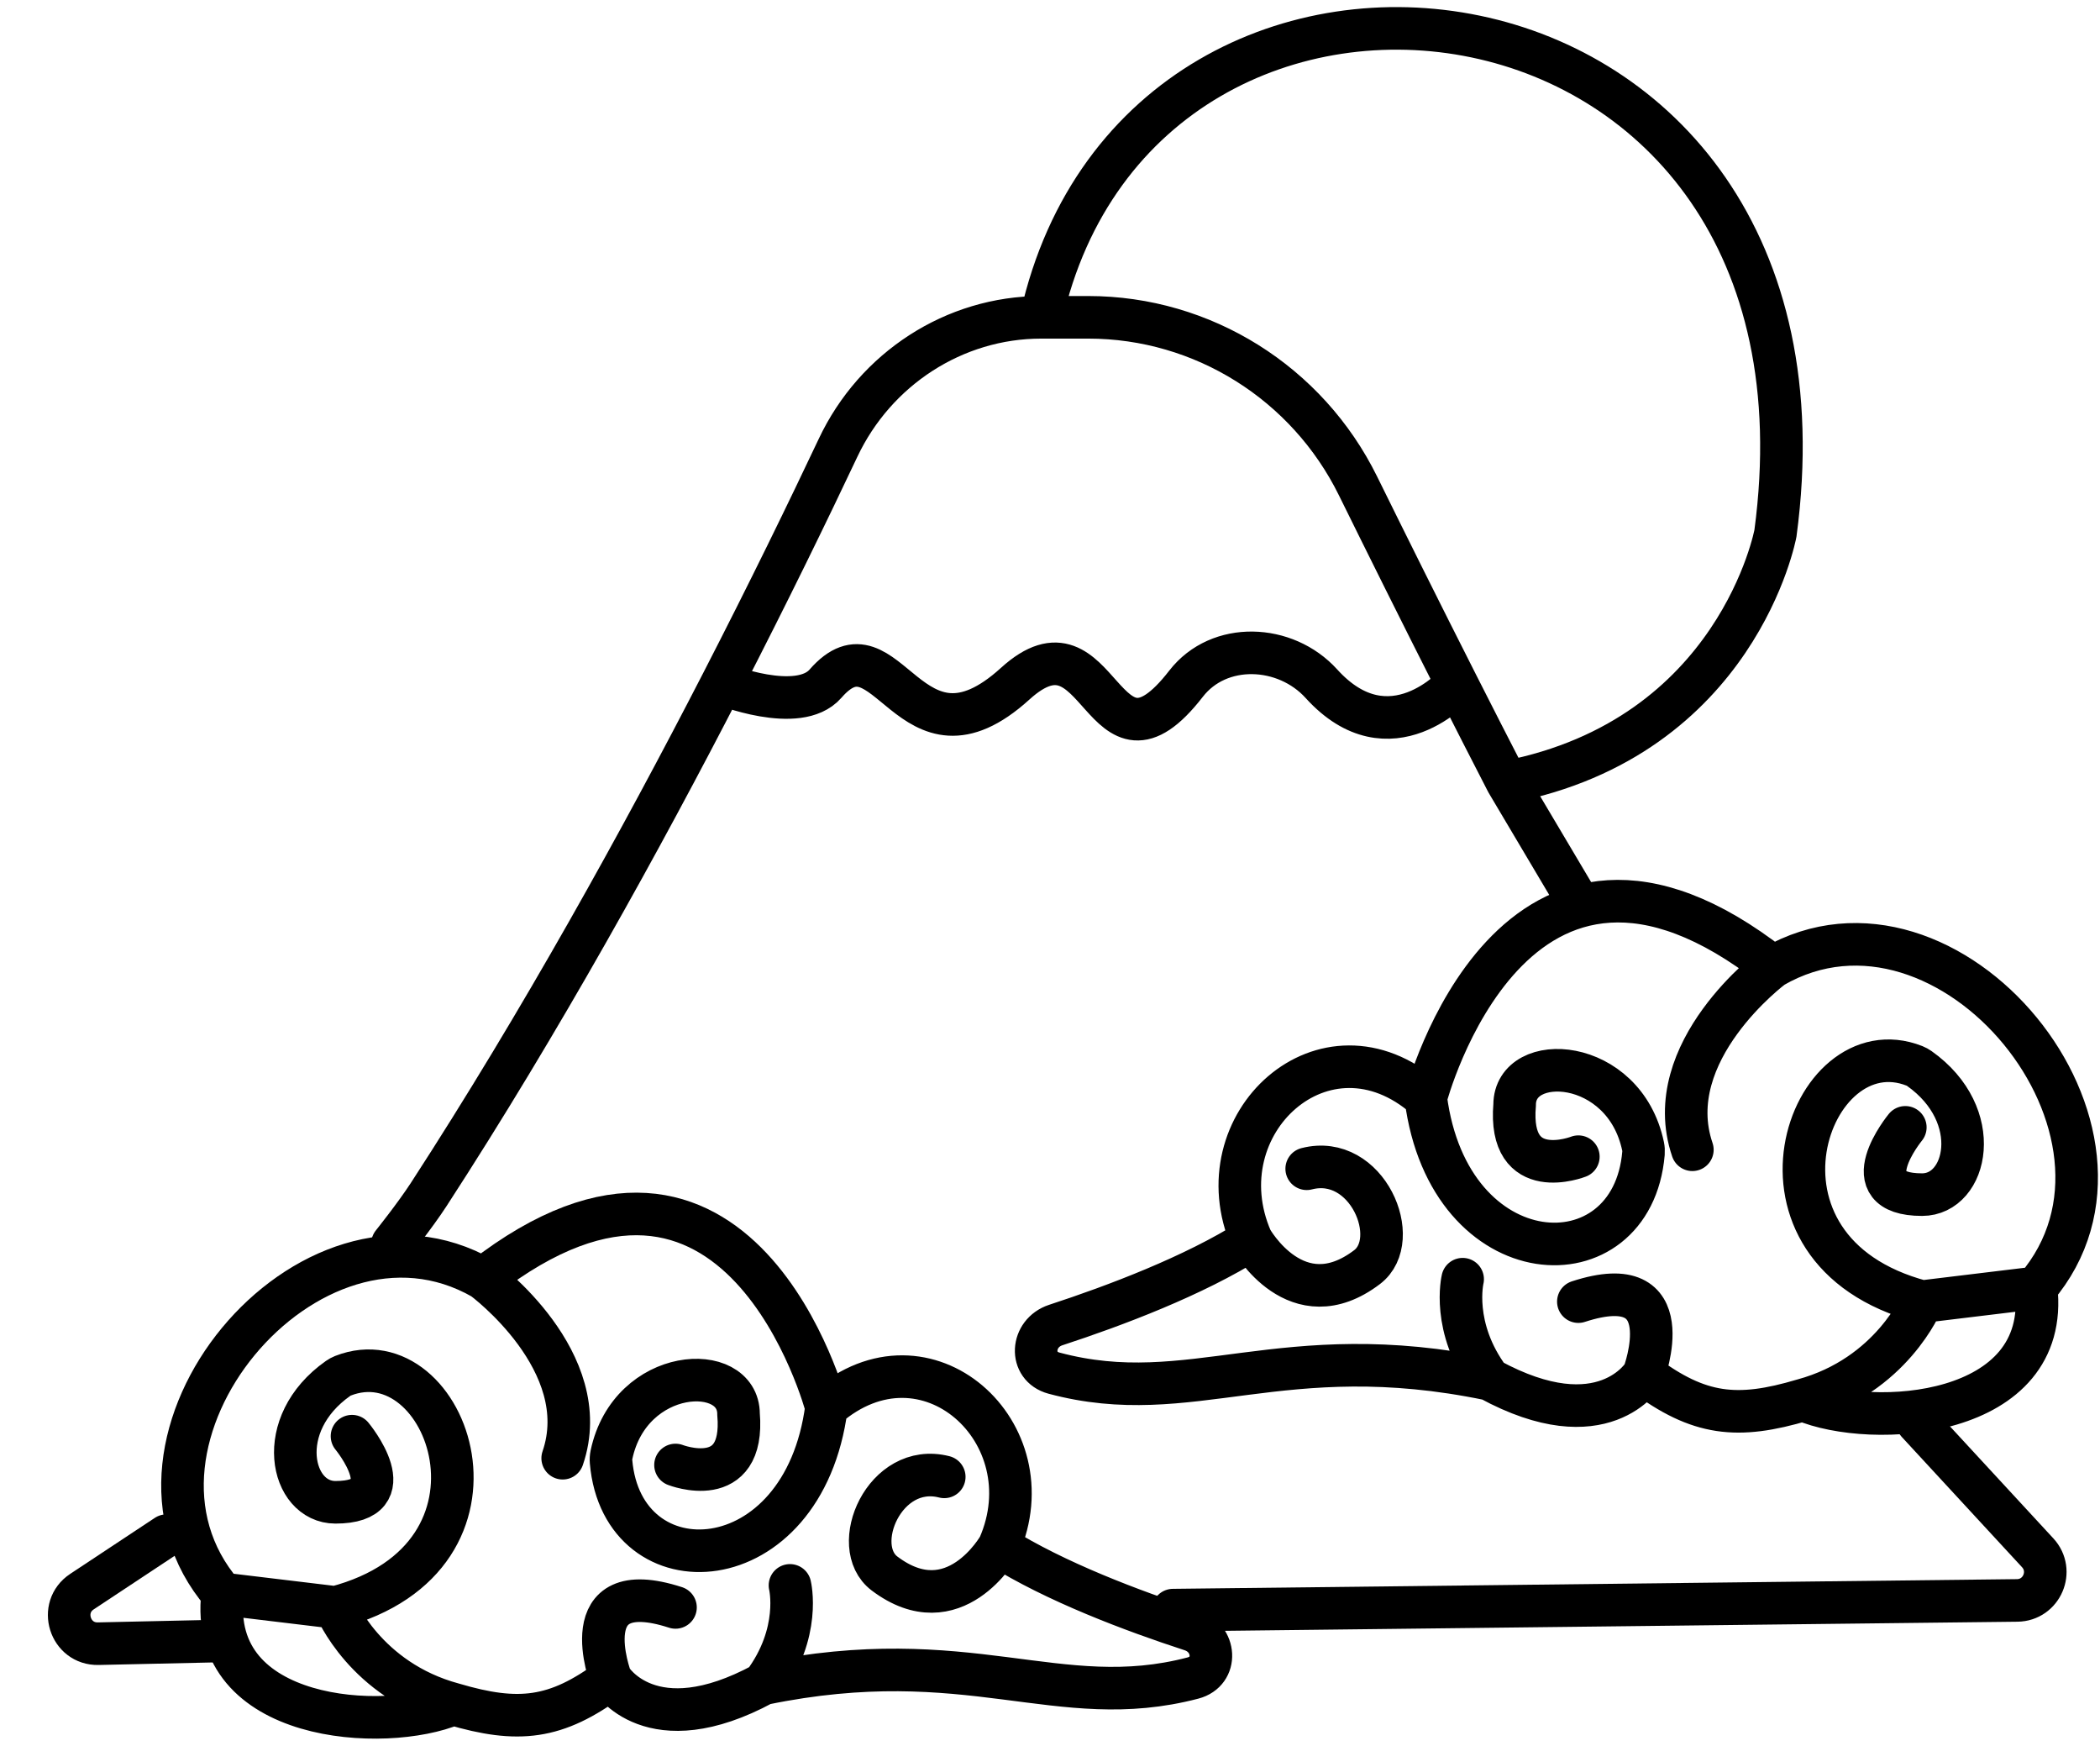 <svg width="148" height="123" viewBox="0 0 148 123" fill="none" xmlns="http://www.w3.org/2000/svg">
<path d="M110.94 63.073L106.207 55.098M73.382 22.357V22.357C67.246 22.357 61.689 25.993 59.068 31.541C56.982 35.957 54.192 41.699 50.858 48.172M73.382 22.357C74.413 22.357 75.537 22.357 76.698 22.357C84.776 22.357 92.135 26.989 95.707 34.235C97.721 38.32 100.119 43.141 102.668 48.172M73.382 22.357C80.526 -9.545 130.638 -3.563 125.127 37.573C125.127 37.573 122.473 51.95 106.207 55.098M106.207 55.098C105.011 52.779 103.824 50.454 102.668 48.172M50.858 48.172C45.255 59.052 38.116 71.995 30.21 84.166C29.259 85.631 27.659 87.629 27.659 87.629M50.858 48.172C50.858 48.172 56.268 50.36 58.175 48.172C62.563 43.135 64.055 54.974 71.545 48.172C77.668 42.61 77.566 55.938 83.588 48.172C85.91 45.177 90.588 45.37 93.128 48.172C97.978 53.524 102.668 48.172 102.668 48.172M11.737 108.197L5.775 112.142C4.103 113.248 4.918 115.854 6.923 115.809L15.003 115.63M82.669 113.444L142.163 112.761C143.896 112.742 144.785 110.678 143.609 109.405L135.129 100.222" stroke="black" stroke-width="3" stroke-linecap="round"/>
<path d="M88.191 87.332C84.139 89.897 78.596 91.987 74.409 93.357C72.665 93.928 72.509 96.271 74.282 96.747C83.954 99.341 90.277 94.135 104.972 97.18M88.191 87.332C88.191 87.332 91.382 93.046 96.346 89.277C98.907 87.332 96.346 81.252 92.091 82.347M88.191 87.332C84.646 79.186 93.391 71.161 100.482 77.362M100.482 77.362C100.482 77.362 106.627 53.775 124.944 68.121M100.482 77.362C102.122 90.018 115.029 90.605 115.827 81.255C115.84 81.095 115.831 80.926 115.798 80.77C114.469 74.434 106.745 74.052 106.745 77.848C106.272 83.441 111.236 81.496 111.236 81.496M124.944 68.121C137.353 60.948 152.834 79.793 143.498 90.736M124.944 68.121C124.944 68.121 116.908 74.079 119.272 81.009M143.498 90.736C144.561 99.976 131.917 100.706 127.071 98.639M143.498 90.736C143.498 90.736 138.6 91.329 135.462 91.709M127.071 98.639C122.44 100.018 119.744 99.733 115.845 96.815M127.071 98.639C133.335 96.937 135.462 91.709 135.462 91.709M104.972 97.18C102.254 93.532 103.082 90.128 103.082 90.128M104.972 97.18C113.008 101.557 115.845 96.815 115.845 96.815M111.236 91.709C118.681 89.277 115.845 96.815 115.845 96.815M135.462 91.709C121.743 88.09 127.453 72.142 134.931 75.1C135.046 75.146 135.161 75.209 135.263 75.281C139.925 78.579 138.644 84.17 135.462 84.17C130.38 84.17 134.28 79.429 134.28 79.429" stroke="black" stroke-width="3" stroke-linecap="round"/>
<path d="M70.406 108.953C74.387 111.456 79.821 113.498 83.952 114.844C85.702 115.414 85.855 117.763 84.075 118.229C74.559 120.72 68.296 115.648 53.803 118.63M70.406 108.953C70.406 108.953 67.249 114.568 62.339 110.865C59.804 108.953 62.339 102.98 66.548 104.055M70.406 108.953C73.914 100.949 65.262 93.065 58.246 99.157M58.246 99.157C58.246 99.157 52.167 75.982 34.044 90.078M58.246 99.157C56.624 111.59 43.859 112.169 43.065 102.988C43.051 102.828 43.061 102.658 43.094 102.5C44.412 96.28 52.05 95.906 52.05 99.635C52.517 105.13 47.607 103.219 47.607 103.219M34.044 90.078C21.767 83.03 6.45 101.547 15.687 112.298M34.044 90.078C34.044 90.078 41.994 95.932 39.656 102.741M15.687 112.298C14.634 121.377 27.145 122.094 31.939 120.063M15.687 112.298C15.687 112.298 20.533 112.881 23.637 113.254M31.939 120.063C36.522 121.419 39.188 121.138 43.047 118.271M31.939 120.063C25.742 118.391 23.637 113.254 23.637 113.254M53.803 118.63C56.493 115.046 55.674 111.701 55.674 111.701M53.803 118.63C45.853 122.93 43.047 118.271 43.047 118.271M47.607 113.254C40.24 110.865 43.047 118.271 43.047 118.271M23.637 113.254C37.21 109.698 31.562 94.031 24.164 96.934C24.049 96.98 23.934 97.043 23.833 97.114C19.222 100.355 20.49 105.847 23.637 105.847C28.665 105.847 24.807 101.188 24.807 101.188" stroke="black" stroke-width="3" stroke-linecap="round"/>
</svg>